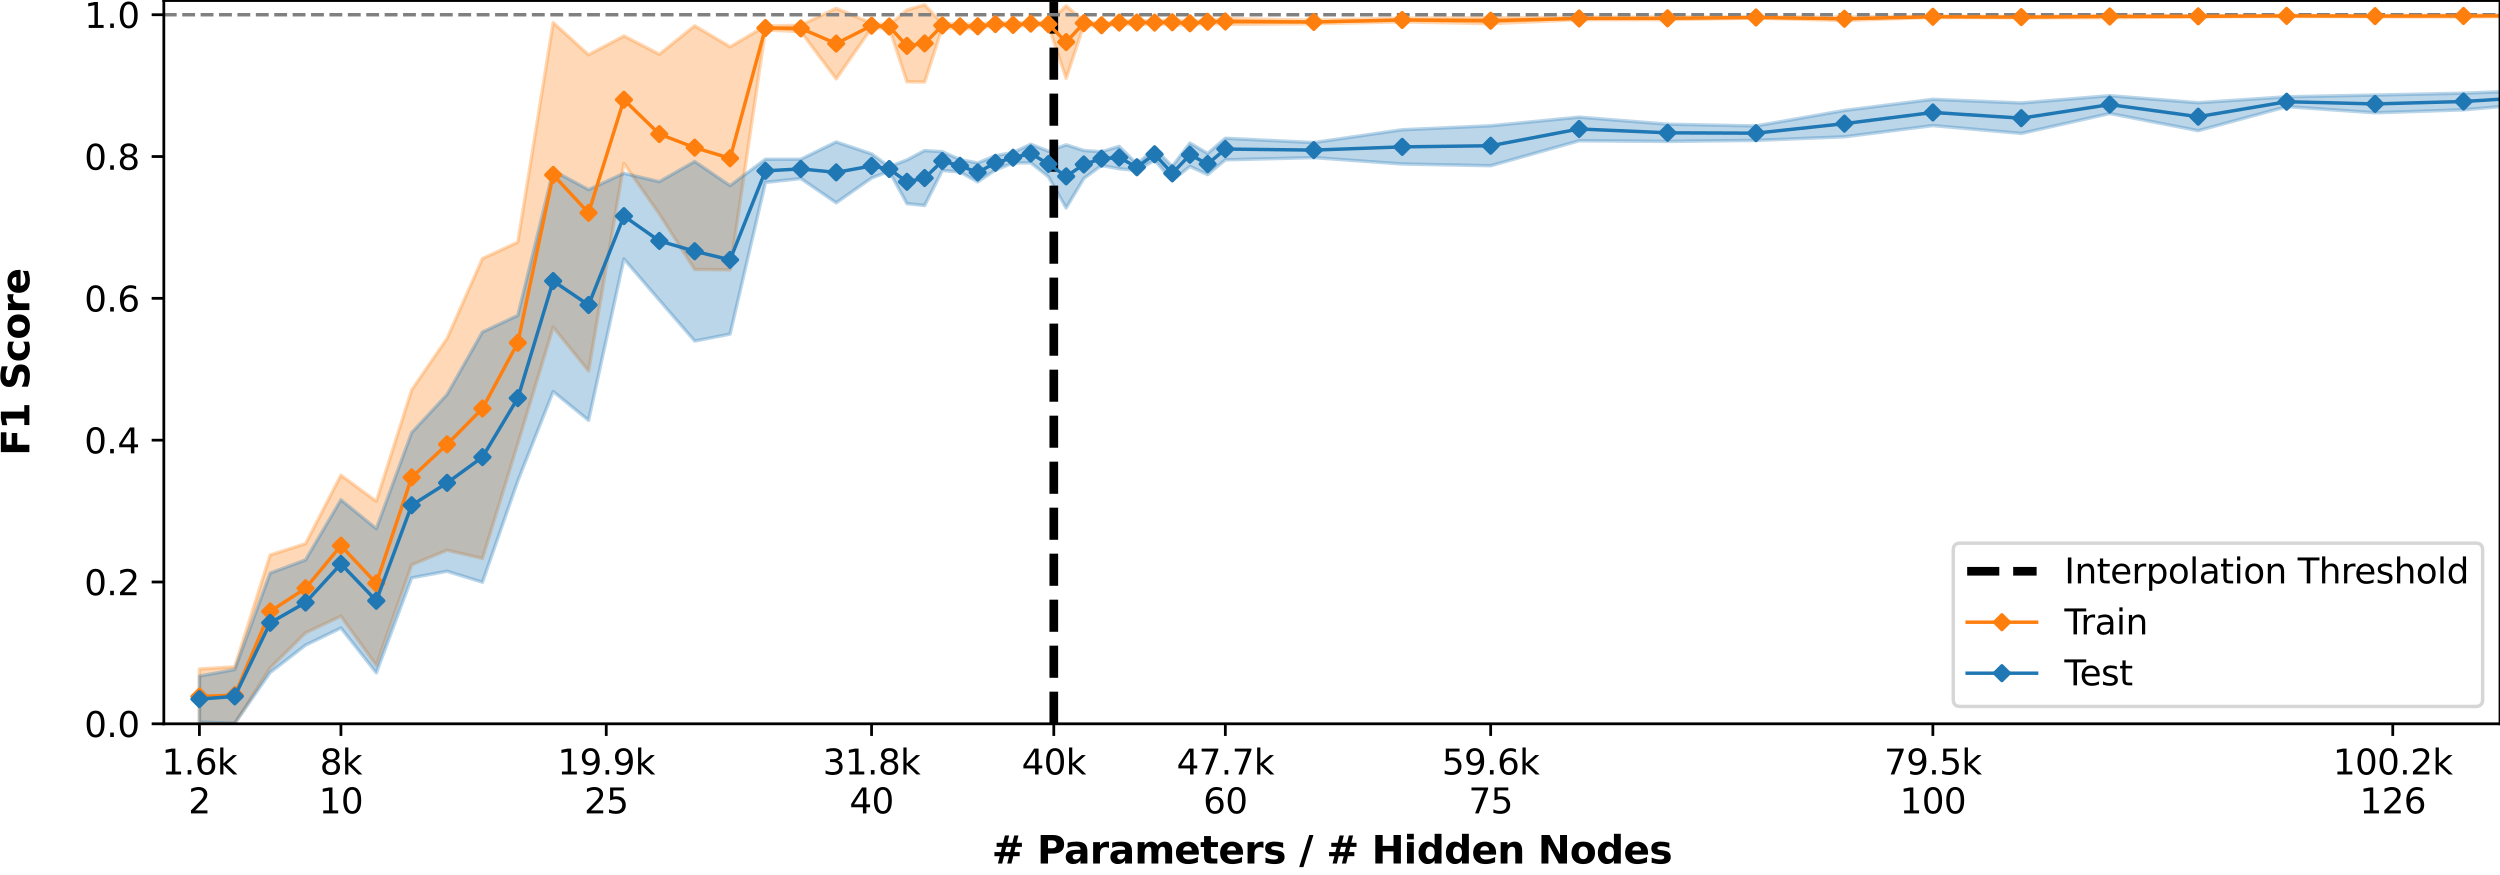 <?xml version="1.0" encoding="utf-8" standalone="no"?>
<!DOCTYPE svg PUBLIC "-//W3C//DTD SVG 1.1//EN"
  "http://www.w3.org/Graphics/SVG/1.1/DTD/svg11.dtd">
<svg xmlns:xlink="http://www.w3.org/1999/xlink" width="720pt" height="252pt" viewBox="0 0 720 252" xmlns="http://www.w3.org/2000/svg" version="1.1">
 <defs>
  <style type="text/css">*{stroke-linejoin: round; stroke-linecap: butt}</style>
 </defs>
 <g id="figure_1">
  <g id="patch_1">
   <path d="M 0 252 
L 720 252 
L 720 0 
L 0 0 
z
" style="fill: #ffffff"/>
  </g>
  <g id="axes_1">
   <g id="patch_2">
    <path d="M 47.18 208.456 
L 720 208.456 
L 720 0.155 
L 47.18 0.155 
z
" style="fill: #ffffff"/>
   </g>
   <g id="PolyCollection_1">
    <path d="M 57.432 192.66 
L 57.432 208.509 
L 67.621 208.351 
L 77.809 192.339 
L 87.998 182.251 
L 98.186 177.457 
L 108.375 191.614 
L 118.563 162.671 
L 128.751 158.457 
L 138.94 160.832 
L 149.128 127.72 
L 159.317 94.213 
L 169.505 106.827 
L 179.694 47.084 
L 189.882 61.63 
L 200.07 77.607 
L 210.259 77.701 
L 220.447 8.617 
L 230.636 9.103 
L 240.824 22.716 
L 251.012 8.084 
L 256.107 8.068 
L 261.201 23.556 
L 266.295 23.626 
L 271.389 7.865 
L 276.483 8.298 
L 281.578 8.226 
L 286.672 7.436 
L 291.766 7.684 
L 296.86 7.271 
L 301.955 7.377 
L 307.049 22.569 
L 312.143 7.238 
L 317.237 7.687 
L 322.331 7.08 
L 327.426 7.05 
L 332.52 6.907 
L 337.614 7.128 
L 342.708 7.326 
L 347.802 6.591 
L 352.897 7.029 
L 378.368 6.844 
L 403.839 6.285 
L 429.31 6.82 
L 454.781 5.66 
L 480.252 5.668 
L 505.723 5.22 
L 531.194 5.902 
L 556.665 5.026 
L 582.136 5.122 
L 607.607 5.108 
L 633.078 4.846 
L 658.549 4.733 
L 684.02 4.819 
L 709.491 4.897 
L 734.962 4.609 
L 760.433 4.477 
L 785.904 4.473 
L 811.375 4.584 
L 811.375 4.401 
L 811.375 4.401 
L 785.904 4.275 
L 760.433 4.265 
L 734.962 4.388 
L 709.491 4.307 
L 684.02 4.459 
L 658.549 4.414 
L 633.078 4.566 
L 607.607 4.387 
L 582.136 4.749 
L 556.665 4.634 
L 531.194 4.91 
L 505.723 4.855 
L 480.252 4.892 
L 454.781 4.962 
L 429.31 5.113 
L 403.839 5.227 
L 378.368 5.811 
L 352.897 5.346 
L 347.802 5.945 
L 342.708 6.079 
L 337.614 5.7 
L 332.52 6.101 
L 327.426 5.91 
L 322.331 5.923 
L 317.237 6.861 
L 312.143 6.087 
L 307.049 1.664 
L 301.955 6.563 
L 296.86 6.321 
L 291.766 6.673 
L 286.672 6.439 
L 281.578 6.942 
L 276.483 6.901 
L 271.389 6.797 
L 266.295 1.375 
L 261.201 2.874 
L 256.107 7.218 
L 251.012 6.695 
L 240.824 2.387 
L 230.636 7.261 
L 220.447 7.504 
L 210.259 13.482 
L 200.07 7.429 
L 189.882 15.612 
L 179.694 10.36 
L 169.505 15.77 
L 159.317 6.522 
L 149.128 69.736 
L 138.94 74.471 
L 128.751 97.485 
L 118.563 112.308 
L 108.375 144.365 
L 98.186 136.868 
L 87.998 156.581 
L 77.809 159.83 
L 67.621 192.039 
L 57.432 192.66 
z
" clip-path="url(#p56cd833902)" style="fill: #ff7f0e; fill-opacity: 0.3; stroke: #ff7f0e; stroke-opacity: 0.3"/>
   </g>
   <g id="PolyCollection_2">
    <path d="M 57.432 194.711 
L 57.432 207.97 
L 67.621 208.292 
L 77.809 193.685 
L 87.998 185.8 
L 98.186 180.863 
L 108.375 193.763 
L 118.563 166.419 
L 128.751 164.525 
L 138.94 167.672 
L 149.128 138.501 
L 159.317 112.768 
L 169.505 121.051 
L 179.694 74.568 
L 189.882 86.438 
L 200.07 98.214 
L 210.259 96.209 
L 220.447 52.537 
L 230.636 51.421 
L 240.824 58.406 
L 251.012 51.266 
L 256.107 49.339 
L 261.201 58.658 
L 266.295 59.175 
L 271.389 49.09 
L 276.483 49.543 
L 281.578 52.376 
L 286.672 48.963 
L 291.766 46.947 
L 296.86 46.884 
L 301.955 50.913 
L 307.049 59.89 
L 312.143 51.391 
L 317.237 47.655 
L 322.331 48.601 
L 327.426 49.1 
L 332.52 46.149 
L 337.614 51.941 
L 342.708 47.926 
L 347.802 50.275 
L 352.897 46.028 
L 378.368 45.395 
L 403.839 47.23 
L 429.31 47.73 
L 454.781 40.544 
L 480.252 40.728 
L 505.723 40.436 
L 531.194 39.397 
L 556.665 36.172 
L 582.136 38.423 
L 607.607 32.687 
L 633.078 37.632 
L 658.549 30.716 
L 684.02 32.488 
L 709.491 31.634 
L 734.962 29.402 
L 760.433 28.73 
L 785.904 29.283 
L 811.375 30.531 
L 811.375 25.793 
L 811.375 25.793 
L 785.904 25.199 
L 760.433 25.065 
L 734.962 25.855 
L 709.491 26.838 
L 684.02 27.373 
L 658.549 27.877 
L 633.078 29.582 
L 607.607 27.555 
L 582.136 29.653 
L 556.665 28.607 
L 531.194 31.812 
L 505.723 36.271 
L 480.252 35.77 
L 454.781 33.737 
L 429.31 36.221 
L 403.839 37.369 
L 378.368 41.059 
L 352.897 39.825 
L 347.802 44.193 
L 342.708 41.201 
L 337.614 47.925 
L 332.52 42.71 
L 327.426 47.241 
L 322.331 42.152 
L 317.237 43.712 
L 312.143 43.336 
L 307.049 41.705 
L 301.955 43.558 
L 296.86 41.536 
L 291.766 43.916 
L 286.672 44.844 
L 281.578 46.93 
L 276.483 45.971 
L 271.389 43.68 
L 266.295 43.368 
L 261.201 46.066 
L 256.107 47.999 
L 251.012 44.328 
L 240.824 40.881 
L 230.636 45.87 
L 220.447 45.87 
L 210.259 53.462 
L 200.07 46.51 
L 189.882 52.321 
L 179.694 49.914 
L 169.505 54.619 
L 159.317 49.105 
L 149.128 90.834 
L 138.94 95.621 
L 128.751 113.615 
L 118.563 124.595 
L 108.375 152.271 
L 98.186 143.943 
L 87.998 161.259 
L 77.809 165.048 
L 67.621 192.816 
L 57.432 194.711 
z
" clip-path="url(#p56cd833902)" style="fill: #1f77b4; fill-opacity: 0.3; stroke: #1f77b4; stroke-opacity: 0.3"/>
   </g>
   <g id="matplotlib.axis_1">
    <g id="xtick_1">
     <g id="line2d_1">
      <defs>
       <path id="m475db991e1" d="M 0 0 
L 0 3.5 
" style="stroke: #000000; stroke-width: 0.8"/>
      </defs>
      <g>
       <use xlink:href="#m475db991e1" x="57.432" y="208.456" style="stroke: #000000; stroke-width: 0.8"/>
      </g>
     </g>
     <g id="text_1">
      <!-- 1.6k -->
      <g transform="translate(46.586 223.054)scale(0.1 -0.1)">
       <defs>
        <path id="DejaVuSans-31" d="M 794 531 
L 1825 531 
L 1825 4091 
L 703 3866 
L 703 4441 
L 1819 4666 
L 2450 4666 
L 2450 531 
L 3481 531 
L 3481 0 
L 794 0 
L 794 531 
z
" transform="scale(0.016)"/>
        <path id="DejaVuSans-2e" d="M 684 794 
L 1344 794 
L 1344 0 
L 684 0 
L 684 794 
z
" transform="scale(0.016)"/>
        <path id="DejaVuSans-36" d="M 2113 2584 
Q 1688 2584 1439 2293 
Q 1191 2003 1191 1497 
Q 1191 994 1439 701 
Q 1688 409 2113 409 
Q 2538 409 2786 701 
Q 3034 994 3034 1497 
Q 3034 2003 2786 2293 
Q 2538 2584 2113 2584 
z
M 3366 4563 
L 3366 3988 
Q 3128 4100 2886 4159 
Q 2644 4219 2406 4219 
Q 1781 4219 1451 3797 
Q 1122 3375 1075 2522 
Q 1259 2794 1537 2939 
Q 1816 3084 2150 3084 
Q 2853 3084 3261 2657 
Q 3669 2231 3669 1497 
Q 3669 778 3244 343 
Q 2819 -91 2113 -91 
Q 1303 -91 875 529 
Q 447 1150 447 2328 
Q 447 3434 972 4092 
Q 1497 4750 2381 4750 
Q 2619 4750 2861 4703 
Q 3103 4656 3366 4563 
z
" transform="scale(0.016)"/>
        <path id="DejaVuSans-6b" d="M 581 4863 
L 1159 4863 
L 1159 1991 
L 2875 3500 
L 3609 3500 
L 1753 1863 
L 3688 0 
L 2938 0 
L 1159 1709 
L 1159 0 
L 581 0 
L 581 4863 
z
" transform="scale(0.016)"/>
       </defs>
       <use xlink:href="#DejaVuSans-31"/>
       <use xlink:href="#DejaVuSans-2e" x="63.623"/>
       <use xlink:href="#DejaVuSans-36" x="95.41"/>
       <use xlink:href="#DejaVuSans-6b" x="159.033"/>
      </g>
      <!-- 2 -->
      <g transform="translate(54.251 234.252)scale(0.1 -0.1)">
       <defs>
        <path id="DejaVuSans-32" d="M 1228 531 
L 3431 531 
L 3431 0 
L 469 0 
L 469 531 
Q 828 903 1448 1529 
Q 2069 2156 2228 2338 
Q 2531 2678 2651 2914 
Q 2772 3150 2772 3378 
Q 2772 3750 2511 3984 
Q 2250 4219 1831 4219 
Q 1534 4219 1204 4116 
Q 875 4013 500 3803 
L 500 4441 
Q 881 4594 1212 4672 
Q 1544 4750 1819 4750 
Q 2544 4750 2975 4387 
Q 3406 4025 3406 3419 
Q 3406 3131 3298 2873 
Q 3191 2616 2906 2266 
Q 2828 2175 2409 1742 
Q 1991 1309 1228 531 
z
" transform="scale(0.016)"/>
       </defs>
       <use xlink:href="#DejaVuSans-32"/>
      </g>
     </g>
    </g>
    <g id="xtick_2">
     <g id="line2d_2">
      <g>
       <use xlink:href="#m475db991e1" x="98.186" y="208.456" style="stroke: #000000; stroke-width: 0.8"/>
      </g>
     </g>
     <g id="text_2">
      <!-- 8k -->
      <g transform="translate(92.11 223.054)scale(0.1 -0.1)">
       <defs>
        <path id="DejaVuSans-38" d="M 2034 2216 
Q 1584 2216 1326 1975 
Q 1069 1734 1069 1313 
Q 1069 891 1326 650 
Q 1584 409 2034 409 
Q 2484 409 2743 651 
Q 3003 894 3003 1313 
Q 3003 1734 2745 1975 
Q 2488 2216 2034 2216 
z
M 1403 2484 
Q 997 2584 770 2862 
Q 544 3141 544 3541 
Q 544 4100 942 4425 
Q 1341 4750 2034 4750 
Q 2731 4750 3128 4425 
Q 3525 4100 3525 3541 
Q 3525 3141 3298 2862 
Q 3072 2584 2669 2484 
Q 3125 2378 3379 2068 
Q 3634 1759 3634 1313 
Q 3634 634 3220 271 
Q 2806 -91 2034 -91 
Q 1263 -91 848 271 
Q 434 634 434 1313 
Q 434 1759 690 2068 
Q 947 2378 1403 2484 
z
M 1172 3481 
Q 1172 3119 1398 2916 
Q 1625 2713 2034 2713 
Q 2441 2713 2670 2916 
Q 2900 3119 2900 3481 
Q 2900 3844 2670 4047 
Q 2441 4250 2034 4250 
Q 1625 4250 1398 4047 
Q 1172 3844 1172 3481 
z
" transform="scale(0.016)"/>
       </defs>
       <use xlink:href="#DejaVuSans-38"/>
       <use xlink:href="#DejaVuSans-6b" x="63.623"/>
      </g>
      <!-- 10 -->
      <g transform="translate(91.824 234.252)scale(0.1 -0.1)">
       <defs>
        <path id="DejaVuSans-30" d="M 2034 4250 
Q 1547 4250 1301 3770 
Q 1056 3291 1056 2328 
Q 1056 1369 1301 889 
Q 1547 409 2034 409 
Q 2525 409 2770 889 
Q 3016 1369 3016 2328 
Q 3016 3291 2770 3770 
Q 2525 4250 2034 4250 
z
M 2034 4750 
Q 2819 4750 3233 4129 
Q 3647 3509 3647 2328 
Q 3647 1150 3233 529 
Q 2819 -91 2034 -91 
Q 1250 -91 836 529 
Q 422 1150 422 2328 
Q 422 3509 836 4129 
Q 1250 4750 2034 4750 
z
" transform="scale(0.016)"/>
       </defs>
       <use xlink:href="#DejaVuSans-31"/>
       <use xlink:href="#DejaVuSans-30" x="63.623"/>
      </g>
     </g>
    </g>
    <g id="xtick_3">
     <g id="line2d_3">
      <g>
       <use xlink:href="#m475db991e1" x="174.599" y="208.456" style="stroke: #000000; stroke-width: 0.8"/>
      </g>
     </g>
     <g id="text_3">
      <!-- 19.9k -->
      <g transform="translate(160.571 223.054)scale(0.1 -0.1)">
       <defs>
        <path id="DejaVuSans-39" d="M 703 97 
L 703 672 
Q 941 559 1184 500 
Q 1428 441 1663 441 
Q 2288 441 2617 861 
Q 2947 1281 2994 2138 
Q 2813 1869 2534 1725 
Q 2256 1581 1919 1581 
Q 1219 1581 811 2004 
Q 403 2428 403 3163 
Q 403 3881 828 4315 
Q 1253 4750 1959 4750 
Q 2769 4750 3195 4129 
Q 3622 3509 3622 2328 
Q 3622 1225 3098 567 
Q 2575 -91 1691 -91 
Q 1453 -91 1209 -44 
Q 966 3 703 97 
z
M 1959 2075 
Q 2384 2075 2632 2365 
Q 2881 2656 2881 3163 
Q 2881 3666 2632 3958 
Q 2384 4250 1959 4250 
Q 1534 4250 1286 3958 
Q 1038 3666 1038 3163 
Q 1038 2656 1286 2365 
Q 1534 2075 1959 2075 
z
" transform="scale(0.016)"/>
       </defs>
       <use xlink:href="#DejaVuSans-31"/>
       <use xlink:href="#DejaVuSans-39" x="63.623"/>
       <use xlink:href="#DejaVuSans-2e" x="127.246"/>
       <use xlink:href="#DejaVuSans-39" x="159.033"/>
       <use xlink:href="#DejaVuSans-6b" x="222.656"/>
      </g>
      <!-- 25 -->
      <g transform="translate(168.237 234.252)scale(0.1 -0.1)">
       <defs>
        <path id="DejaVuSans-35" d="M 691 4666 
L 3169 4666 
L 3169 4134 
L 1269 4134 
L 1269 2991 
Q 1406 3038 1543 3061 
Q 1681 3084 1819 3084 
Q 2600 3084 3056 2656 
Q 3513 2228 3513 1497 
Q 3513 744 3044 326 
Q 2575 -91 1722 -91 
Q 1428 -91 1123 -41 
Q 819 9 494 109 
L 494 744 
Q 775 591 1075 516 
Q 1375 441 1709 441 
Q 2250 441 2565 725 
Q 2881 1009 2881 1497 
Q 2881 1984 2565 2268 
Q 2250 2553 1709 2553 
Q 1456 2553 1204 2497 
Q 953 2441 691 2322 
L 691 4666 
z
" transform="scale(0.016)"/>
       </defs>
       <use xlink:href="#DejaVuSans-32"/>
       <use xlink:href="#DejaVuSans-35" x="63.623"/>
      </g>
     </g>
    </g>
    <g id="xtick_4">
     <g id="line2d_4">
      <g>
       <use xlink:href="#m475db991e1" x="251.012" y="208.456" style="stroke: #000000; stroke-width: 0.8"/>
      </g>
     </g>
     <g id="text_4">
      <!-- 31.8k -->
      <g transform="translate(236.984 223.054)scale(0.1 -0.1)">
       <defs>
        <path id="DejaVuSans-33" d="M 2597 2516 
Q 3050 2419 3304 2112 
Q 3559 1806 3559 1356 
Q 3559 666 3084 287 
Q 2609 -91 1734 -91 
Q 1441 -91 1130 -33 
Q 819 25 488 141 
L 488 750 
Q 750 597 1062 519 
Q 1375 441 1716 441 
Q 2309 441 2620 675 
Q 2931 909 2931 1356 
Q 2931 1769 2642 2001 
Q 2353 2234 1838 2234 
L 1294 2234 
L 1294 2753 
L 1863 2753 
Q 2328 2753 2575 2939 
Q 2822 3125 2822 3475 
Q 2822 3834 2567 4026 
Q 2313 4219 1838 4219 
Q 1578 4219 1281 4162 
Q 984 4106 628 3988 
L 628 4550 
Q 988 4650 1302 4700 
Q 1616 4750 1894 4750 
Q 2613 4750 3031 4423 
Q 3450 4097 3450 3541 
Q 3450 3153 3228 2886 
Q 3006 2619 2597 2516 
z
" transform="scale(0.016)"/>
       </defs>
       <use xlink:href="#DejaVuSans-33"/>
       <use xlink:href="#DejaVuSans-31" x="63.623"/>
       <use xlink:href="#DejaVuSans-2e" x="127.246"/>
       <use xlink:href="#DejaVuSans-38" x="159.033"/>
       <use xlink:href="#DejaVuSans-6b" x="222.656"/>
      </g>
      <!-- 40 -->
      <g transform="translate(244.65 234.252)scale(0.1 -0.1)">
       <defs>
        <path id="DejaVuSans-34" d="M 2419 4116 
L 825 1625 
L 2419 1625 
L 2419 4116 
z
M 2253 4666 
L 3047 4666 
L 3047 1625 
L 3713 1625 
L 3713 1100 
L 3047 1100 
L 3047 0 
L 2419 0 
L 2419 1100 
L 313 1100 
L 313 1709 
L 2253 4666 
z
" transform="scale(0.016)"/>
       </defs>
       <use xlink:href="#DejaVuSans-34"/>
       <use xlink:href="#DejaVuSans-30" x="63.623"/>
      </g>
     </g>
    </g>
    <g id="xtick_5">
     <g id="line2d_5">
      <g>
       <use xlink:href="#m475db991e1" x="352.897" y="208.456" style="stroke: #000000; stroke-width: 0.8"/>
      </g>
     </g>
     <g id="text_5">
      <!-- 47.7k -->
      <g transform="translate(338.868 223.054)scale(0.1 -0.1)">
       <defs>
        <path id="DejaVuSans-37" d="M 525 4666 
L 3525 4666 
L 3525 4397 
L 1831 0 
L 1172 0 
L 2766 4134 
L 525 4134 
L 525 4666 
z
" transform="scale(0.016)"/>
       </defs>
       <use xlink:href="#DejaVuSans-34"/>
       <use xlink:href="#DejaVuSans-37" x="63.623"/>
       <use xlink:href="#DejaVuSans-2e" x="127.246"/>
       <use xlink:href="#DejaVuSans-37" x="159.033"/>
       <use xlink:href="#DejaVuSans-6b" x="222.656"/>
      </g>
      <!-- 60 -->
      <g transform="translate(346.534 234.252)scale(0.1 -0.1)">
       <use xlink:href="#DejaVuSans-36"/>
       <use xlink:href="#DejaVuSans-30" x="63.623"/>
      </g>
     </g>
    </g>
    <g id="xtick_6">
     <g id="line2d_6">
      <g>
       <use xlink:href="#m475db991e1" x="429.31" y="208.456" style="stroke: #000000; stroke-width: 0.8"/>
      </g>
     </g>
     <g id="text_6">
      <!-- 59.6k -->
      <g transform="translate(415.282 223.054)scale(0.1 -0.1)">
       <use xlink:href="#DejaVuSans-35"/>
       <use xlink:href="#DejaVuSans-39" x="63.623"/>
       <use xlink:href="#DejaVuSans-2e" x="127.246"/>
       <use xlink:href="#DejaVuSans-36" x="159.033"/>
       <use xlink:href="#DejaVuSans-6b" x="222.656"/>
      </g>
      <!-- 75 -->
      <g transform="translate(422.947 234.252)scale(0.1 -0.1)">
       <use xlink:href="#DejaVuSans-37"/>
       <use xlink:href="#DejaVuSans-35" x="63.623"/>
      </g>
     </g>
    </g>
    <g id="xtick_7">
     <g id="line2d_7">
      <g>
       <use xlink:href="#m475db991e1" x="556.665" y="208.456" style="stroke: #000000; stroke-width: 0.8"/>
      </g>
     </g>
     <g id="text_7">
      <!-- 79.5k -->
      <g transform="translate(542.637 223.054)scale(0.1 -0.1)">
       <use xlink:href="#DejaVuSans-37"/>
       <use xlink:href="#DejaVuSans-39" x="63.623"/>
       <use xlink:href="#DejaVuSans-2e" x="127.246"/>
       <use xlink:href="#DejaVuSans-35" x="159.033"/>
       <use xlink:href="#DejaVuSans-6b" x="222.656"/>
      </g>
      <!-- 100 -->
      <g transform="translate(547.121 234.252)scale(0.1 -0.1)">
       <use xlink:href="#DejaVuSans-31"/>
       <use xlink:href="#DejaVuSans-30" x="63.623"/>
       <use xlink:href="#DejaVuSans-30" x="127.246"/>
      </g>
     </g>
    </g>
    <g id="xtick_8">
     <g id="line2d_8">
      <g>
       <use xlink:href="#m475db991e1" x="689.114" y="208.456" style="stroke: #000000; stroke-width: 0.8"/>
      </g>
     </g>
     <g id="text_8">
      <!-- 100.2k -->
      <g transform="translate(671.905 223.054)scale(0.1 -0.1)">
       <use xlink:href="#DejaVuSans-31"/>
       <use xlink:href="#DejaVuSans-30" x="63.623"/>
       <use xlink:href="#DejaVuSans-30" x="127.246"/>
       <use xlink:href="#DejaVuSans-2e" x="190.869"/>
       <use xlink:href="#DejaVuSans-32" x="222.656"/>
       <use xlink:href="#DejaVuSans-6b" x="286.279"/>
      </g>
      <!-- 126 -->
      <g transform="translate(679.571 234.252)scale(0.1 -0.1)">
       <use xlink:href="#DejaVuSans-31"/>
       <use xlink:href="#DejaVuSans-32" x="63.623"/>
       <use xlink:href="#DejaVuSans-36" x="127.246"/>
      </g>
     </g>
    </g>
    <g id="xtick_9">
     <g id="line2d_9">
      <g>
       <use xlink:href="#m475db991e1" x="303.492" y="208.456" style="stroke: #000000; stroke-width: 0.8"/>
      </g>
     </g>
     <g id="text_9">
      <!-- 40k -->
      <g transform="translate(294.235 223.054)scale(0.1 -0.1)">
       <use xlink:href="#DejaVuSans-34"/>
       <use xlink:href="#DejaVuSans-30" x="63.623"/>
       <use xlink:href="#DejaVuSans-6b" x="127.246"/>
      </g>
     </g>
    </g>
    <g id="text_10">
     <!-- # Parameters / # Hidden Nodes -->
     <g transform="translate(285.631 248.69)scale(0.11 -0.11)">
      <defs>
       <path id="DejaVuSans-Bold-23" d="M 2847 4594 
L 2547 3391 
L 3372 3391 
L 3675 4594 
L 4366 4594 
L 4063 3391 
L 4928 3391 
L 4928 2725 
L 3897 2725 
L 3681 1869 
L 4569 1869 
L 4569 1197 
L 3519 1197 
L 3219 0 
L 2528 0 
L 2828 1197 
L 2003 1197 
L 1703 0 
L 1006 0 
L 1306 1197 
L 434 1197 
L 434 1869 
L 1459 1869 
L 1678 2725 
L 794 2725 
L 794 3391 
L 1850 3391 
L 2150 4594 
L 2847 4594 
z
M 3200 2725 
L 2375 2725 
L 2156 1869 
L 2981 1869 
L 3200 2725 
z
" transform="scale(0.016)"/>
       <path id="DejaVuSans-Bold-20" transform="scale(0.016)"/>
       <path id="DejaVuSans-Bold-50" d="M 588 4666 
L 2584 4666 
Q 3475 4666 3951 4270 
Q 4428 3875 4428 3144 
Q 4428 2409 3951 2014 
Q 3475 1619 2584 1619 
L 1791 1619 
L 1791 0 
L 588 0 
L 588 4666 
z
M 1791 3794 
L 1791 2491 
L 2456 2491 
Q 2806 2491 2997 2661 
Q 3188 2831 3188 3144 
Q 3188 3456 2997 3625 
Q 2806 3794 2456 3794 
L 1791 3794 
z
" transform="scale(0.016)"/>
       <path id="DejaVuSans-Bold-61" d="M 2106 1575 
Q 1756 1575 1579 1456 
Q 1403 1338 1403 1106 
Q 1403 894 1545 773 
Q 1688 653 1941 653 
Q 2256 653 2472 879 
Q 2688 1106 2688 1447 
L 2688 1575 
L 2106 1575 
z
M 3816 1997 
L 3816 0 
L 2688 0 
L 2688 519 
Q 2463 200 2181 54 
Q 1900 -91 1497 -91 
Q 953 -91 614 226 
Q 275 544 275 1050 
Q 275 1666 698 1953 
Q 1122 2241 2028 2241 
L 2688 2241 
L 2688 2328 
Q 2688 2594 2478 2717 
Q 2269 2841 1825 2841 
Q 1466 2841 1156 2769 
Q 847 2697 581 2553 
L 581 3406 
Q 941 3494 1303 3539 
Q 1666 3584 2028 3584 
Q 2975 3584 3395 3211 
Q 3816 2838 3816 1997 
z
" transform="scale(0.016)"/>
       <path id="DejaVuSans-Bold-72" d="M 3138 2547 
Q 2991 2616 2845 2648 
Q 2700 2681 2553 2681 
Q 2122 2681 1889 2404 
Q 1656 2128 1656 1613 
L 1656 0 
L 538 0 
L 538 3500 
L 1656 3500 
L 1656 2925 
Q 1872 3269 2151 3426 
Q 2431 3584 2822 3584 
Q 2878 3584 2943 3579 
Q 3009 3575 3134 3559 
L 3138 2547 
z
" transform="scale(0.016)"/>
       <path id="DejaVuSans-Bold-6d" d="M 3781 2919 
Q 3994 3244 4286 3414 
Q 4578 3584 4928 3584 
Q 5531 3584 5847 3212 
Q 6163 2841 6163 2131 
L 6163 0 
L 5038 0 
L 5038 1825 
Q 5041 1866 5042 1909 
Q 5044 1953 5044 2034 
Q 5044 2406 4934 2573 
Q 4825 2741 4581 2741 
Q 4263 2741 4089 2478 
Q 3916 2216 3909 1719 
L 3909 0 
L 2784 0 
L 2784 1825 
Q 2784 2406 2684 2573 
Q 2584 2741 2328 2741 
Q 2006 2741 1831 2477 
Q 1656 2213 1656 1722 
L 1656 0 
L 531 0 
L 531 3500 
L 1656 3500 
L 1656 2988 
Q 1863 3284 2130 3434 
Q 2397 3584 2719 3584 
Q 3081 3584 3359 3409 
Q 3638 3234 3781 2919 
z
" transform="scale(0.016)"/>
       <path id="DejaVuSans-Bold-65" d="M 4031 1759 
L 4031 1441 
L 1416 1441 
Q 1456 1047 1700 850 
Q 1944 653 2381 653 
Q 2734 653 3104 758 
Q 3475 863 3866 1075 
L 3866 213 
Q 3469 63 3072 -14 
Q 2675 -91 2278 -91 
Q 1328 -91 801 392 
Q 275 875 275 1747 
Q 275 2603 792 3093 
Q 1309 3584 2216 3584 
Q 3041 3584 3536 3087 
Q 4031 2591 4031 1759 
z
M 2881 2131 
Q 2881 2450 2695 2645 
Q 2509 2841 2209 2841 
Q 1884 2841 1681 2658 
Q 1478 2475 1428 2131 
L 2881 2131 
z
" transform="scale(0.016)"/>
       <path id="DejaVuSans-Bold-74" d="M 1759 4494 
L 1759 3500 
L 2913 3500 
L 2913 2700 
L 1759 2700 
L 1759 1216 
Q 1759 972 1856 886 
Q 1953 800 2241 800 
L 2816 800 
L 2816 0 
L 1856 0 
Q 1194 0 917 276 
Q 641 553 641 1216 
L 641 2700 
L 84 2700 
L 84 3500 
L 641 3500 
L 641 4494 
L 1759 4494 
z
" transform="scale(0.016)"/>
       <path id="DejaVuSans-Bold-73" d="M 3272 3391 
L 3272 2541 
Q 2913 2691 2578 2766 
Q 2244 2841 1947 2841 
Q 1628 2841 1473 2761 
Q 1319 2681 1319 2516 
Q 1319 2381 1436 2309 
Q 1553 2238 1856 2203 
L 2053 2175 
Q 2913 2066 3209 1816 
Q 3506 1566 3506 1031 
Q 3506 472 3093 190 
Q 2681 -91 1863 -91 
Q 1516 -91 1145 -36 
Q 775 19 384 128 
L 384 978 
Q 719 816 1070 734 
Q 1422 653 1784 653 
Q 2113 653 2278 743 
Q 2444 834 2444 1013 
Q 2444 1163 2330 1236 
Q 2216 1309 1875 1350 
L 1678 1375 
Q 931 1469 631 1722 
Q 331 1975 331 2491 
Q 331 3047 712 3315 
Q 1094 3584 1881 3584 
Q 2191 3584 2531 3537 
Q 2872 3491 3272 3391 
z
" transform="scale(0.016)"/>
       <path id="DejaVuSans-Bold-2f" d="M 1644 4666 
L 2338 4666 
L 691 -594 
L 0 -594 
L 1644 4666 
z
" transform="scale(0.016)"/>
       <path id="DejaVuSans-Bold-48" d="M 588 4666 
L 1791 4666 
L 1791 2888 
L 3566 2888 
L 3566 4666 
L 4769 4666 
L 4769 0 
L 3566 0 
L 3566 1978 
L 1791 1978 
L 1791 0 
L 588 0 
L 588 4666 
z
" transform="scale(0.016)"/>
       <path id="DejaVuSans-Bold-69" d="M 538 3500 
L 1656 3500 
L 1656 0 
L 538 0 
L 538 3500 
z
M 538 4863 
L 1656 4863 
L 1656 3950 
L 538 3950 
L 538 4863 
z
" transform="scale(0.016)"/>
       <path id="DejaVuSans-Bold-64" d="M 2919 2988 
L 2919 4863 
L 4044 4863 
L 4044 0 
L 2919 0 
L 2919 506 
Q 2688 197 2409 53 
Q 2131 -91 1766 -91 
Q 1119 -91 703 423 
Q 288 938 288 1747 
Q 288 2556 703 3070 
Q 1119 3584 1766 3584 
Q 2128 3584 2408 3439 
Q 2688 3294 2919 2988 
z
M 2181 722 
Q 2541 722 2730 984 
Q 2919 1247 2919 1747 
Q 2919 2247 2730 2509 
Q 2541 2772 2181 2772 
Q 1825 2772 1636 2509 
Q 1447 2247 1447 1747 
Q 1447 1247 1636 984 
Q 1825 722 2181 722 
z
" transform="scale(0.016)"/>
       <path id="DejaVuSans-Bold-6e" d="M 4056 2131 
L 4056 0 
L 2931 0 
L 2931 347 
L 2931 1631 
Q 2931 2084 2911 2256 
Q 2891 2428 2841 2509 
Q 2775 2619 2662 2680 
Q 2550 2741 2406 2741 
Q 2056 2741 1856 2470 
Q 1656 2200 1656 1722 
L 1656 0 
L 538 0 
L 538 3500 
L 1656 3500 
L 1656 2988 
Q 1909 3294 2193 3439 
Q 2478 3584 2822 3584 
Q 3428 3584 3742 3212 
Q 4056 2841 4056 2131 
z
" transform="scale(0.016)"/>
       <path id="DejaVuSans-Bold-4e" d="M 588 4666 
L 1931 4666 
L 3628 1466 
L 3628 4666 
L 4769 4666 
L 4769 0 
L 3425 0 
L 1728 3200 
L 1728 0 
L 588 0 
L 588 4666 
z
" transform="scale(0.016)"/>
       <path id="DejaVuSans-Bold-6f" d="M 2203 2784 
Q 1831 2784 1636 2517 
Q 1441 2250 1441 1747 
Q 1441 1244 1636 976 
Q 1831 709 2203 709 
Q 2569 709 2762 976 
Q 2956 1244 2956 1747 
Q 2956 2250 2762 2517 
Q 2569 2784 2203 2784 
z
M 2203 3584 
Q 3106 3584 3614 3096 
Q 4122 2609 4122 1747 
Q 4122 884 3614 396 
Q 3106 -91 2203 -91 
Q 1297 -91 786 396 
Q 275 884 275 1747 
Q 275 2609 786 3096 
Q 1297 3584 2203 3584 
z
" transform="scale(0.016)"/>
      </defs>
      <use xlink:href="#DejaVuSans-Bold-23"/>
      <use xlink:href="#DejaVuSans-Bold-20" x="83.789"/>
      <use xlink:href="#DejaVuSans-Bold-50" x="118.604"/>
      <use xlink:href="#DejaVuSans-Bold-61" x="189.27"/>
      <use xlink:href="#DejaVuSans-Bold-72" x="256.75"/>
      <use xlink:href="#DejaVuSans-Bold-61" x="306.066"/>
      <use xlink:href="#DejaVuSans-Bold-6d" x="373.547"/>
      <use xlink:href="#DejaVuSans-Bold-65" x="477.746"/>
      <use xlink:href="#DejaVuSans-Bold-74" x="545.568"/>
      <use xlink:href="#DejaVuSans-Bold-65" x="593.371"/>
      <use xlink:href="#DejaVuSans-Bold-72" x="661.193"/>
      <use xlink:href="#DejaVuSans-Bold-73" x="710.51"/>
      <use xlink:href="#DejaVuSans-Bold-20" x="770.031"/>
      <use xlink:href="#DejaVuSans-Bold-2f" x="804.846"/>
      <use xlink:href="#DejaVuSans-Bold-20" x="841.369"/>
      <use xlink:href="#DejaVuSans-Bold-23" x="876.184"/>
      <use xlink:href="#DejaVuSans-Bold-20" x="959.973"/>
      <use xlink:href="#DejaVuSans-Bold-48" x="994.787"/>
      <use xlink:href="#DejaVuSans-Bold-69" x="1078.479"/>
      <use xlink:href="#DejaVuSans-Bold-64" x="1112.756"/>
      <use xlink:href="#DejaVuSans-Bold-64" x="1184.338"/>
      <use xlink:href="#DejaVuSans-Bold-65" x="1255.92"/>
      <use xlink:href="#DejaVuSans-Bold-6e" x="1323.742"/>
      <use xlink:href="#DejaVuSans-Bold-20" x="1394.934"/>
      <use xlink:href="#DejaVuSans-Bold-4e" x="1429.748"/>
      <use xlink:href="#DejaVuSans-Bold-6f" x="1513.439"/>
      <use xlink:href="#DejaVuSans-Bold-64" x="1582.141"/>
      <use xlink:href="#DejaVuSans-Bold-65" x="1653.723"/>
      <use xlink:href="#DejaVuSans-Bold-73" x="1721.545"/>
     </g>
    </g>
   </g>
   <g id="matplotlib.axis_2">
    <g id="ytick_1">
     <g id="line2d_10">
      <defs>
       <path id="m9a5096a3cf" d="M 0 0 
L -3.5 0 
" style="stroke: #000000; stroke-width: 0.8"/>
      </defs>
      <g>
       <use xlink:href="#m9a5096a3cf" x="47.18" y="208.456" style="stroke: #000000; stroke-width: 0.8"/>
      </g>
     </g>
     <g id="text_11">
      <!--    0.0 -->
      <g transform="translate(14.742 212.255)scale(0.1 -0.1)">
       <defs>
        <path id="DejaVuSans-20" transform="scale(0.016)"/>
       </defs>
       <use xlink:href="#DejaVuSans-20"/>
       <use xlink:href="#DejaVuSans-20" x="31.787"/>
       <use xlink:href="#DejaVuSans-20" x="63.574"/>
       <use xlink:href="#DejaVuSans-30" x="95.361"/>
       <use xlink:href="#DejaVuSans-2e" x="158.984"/>
       <use xlink:href="#DejaVuSans-30" x="190.771"/>
      </g>
     </g>
    </g>
    <g id="ytick_2">
     <g id="line2d_11">
      <g>
       <use xlink:href="#m9a5096a3cf" x="47.18" y="167.613" style="stroke: #000000; stroke-width: 0.8"/>
      </g>
     </g>
     <g id="text_12">
      <!--    0.2 -->
      <g transform="translate(14.742 171.412)scale(0.1 -0.1)">
       <use xlink:href="#DejaVuSans-20"/>
       <use xlink:href="#DejaVuSans-20" x="31.787"/>
       <use xlink:href="#DejaVuSans-20" x="63.574"/>
       <use xlink:href="#DejaVuSans-30" x="95.361"/>
       <use xlink:href="#DejaVuSans-2e" x="158.984"/>
       <use xlink:href="#DejaVuSans-32" x="190.771"/>
      </g>
     </g>
    </g>
    <g id="ytick_3">
     <g id="line2d_12">
      <g>
       <use xlink:href="#m9a5096a3cf" x="47.18" y="126.769" style="stroke: #000000; stroke-width: 0.8"/>
      </g>
     </g>
     <g id="text_13">
      <!--    0.4 -->
      <g transform="translate(14.742 130.569)scale(0.1 -0.1)">
       <use xlink:href="#DejaVuSans-20"/>
       <use xlink:href="#DejaVuSans-20" x="31.787"/>
       <use xlink:href="#DejaVuSans-20" x="63.574"/>
       <use xlink:href="#DejaVuSans-30" x="95.361"/>
       <use xlink:href="#DejaVuSans-2e" x="158.984"/>
       <use xlink:href="#DejaVuSans-34" x="190.771"/>
      </g>
     </g>
    </g>
    <g id="ytick_4">
     <g id="line2d_13">
      <g>
       <use xlink:href="#m9a5096a3cf" x="47.18" y="85.926" style="stroke: #000000; stroke-width: 0.8"/>
      </g>
     </g>
     <g id="text_14">
      <!--    0.6 -->
      <g transform="translate(14.742 89.725)scale(0.1 -0.1)">
       <use xlink:href="#DejaVuSans-20"/>
       <use xlink:href="#DejaVuSans-20" x="31.787"/>
       <use xlink:href="#DejaVuSans-20" x="63.574"/>
       <use xlink:href="#DejaVuSans-30" x="95.361"/>
       <use xlink:href="#DejaVuSans-2e" x="158.984"/>
       <use xlink:href="#DejaVuSans-36" x="190.771"/>
      </g>
     </g>
    </g>
    <g id="ytick_5">
     <g id="line2d_14">
      <g>
       <use xlink:href="#m9a5096a3cf" x="47.18" y="45.083" style="stroke: #000000; stroke-width: 0.8"/>
      </g>
     </g>
     <g id="text_15">
      <!--    0.8 -->
      <g transform="translate(14.742 48.882)scale(0.1 -0.1)">
       <use xlink:href="#DejaVuSans-20"/>
       <use xlink:href="#DejaVuSans-20" x="31.787"/>
       <use xlink:href="#DejaVuSans-20" x="63.574"/>
       <use xlink:href="#DejaVuSans-30" x="95.361"/>
       <use xlink:href="#DejaVuSans-2e" x="158.984"/>
       <use xlink:href="#DejaVuSans-38" x="190.771"/>
      </g>
     </g>
    </g>
    <g id="ytick_6">
     <g id="line2d_15">
      <g>
       <use xlink:href="#m9a5096a3cf" x="47.18" y="4.24" style="stroke: #000000; stroke-width: 0.8"/>
      </g>
     </g>
     <g id="text_16">
      <!--    1.0 -->
      <g transform="translate(14.742 8.039)scale(0.1 -0.1)">
       <use xlink:href="#DejaVuSans-20"/>
       <use xlink:href="#DejaVuSans-20" x="31.787"/>
       <use xlink:href="#DejaVuSans-20" x="63.574"/>
       <use xlink:href="#DejaVuSans-31" x="95.361"/>
       <use xlink:href="#DejaVuSans-2e" x="158.984"/>
       <use xlink:href="#DejaVuSans-30" x="190.771"/>
      </g>
     </g>
    </g>
    <g id="text_17">
     <!-- F1 Score -->
     <g transform="translate(8.455 131.247)rotate(-90)scale(0.11 -0.11)">
      <defs>
       <path id="DejaVuSans-Bold-46" d="M 588 4666 
L 3834 4666 
L 3834 3756 
L 1791 3756 
L 1791 2888 
L 3713 2888 
L 3713 1978 
L 1791 1978 
L 1791 0 
L 588 0 
L 588 4666 
z
" transform="scale(0.016)"/>
       <path id="DejaVuSans-Bold-31" d="M 750 831 
L 1813 831 
L 1813 3847 
L 722 3622 
L 722 4441 
L 1806 4666 
L 2950 4666 
L 2950 831 
L 4013 831 
L 4013 0 
L 750 0 
L 750 831 
z
" transform="scale(0.016)"/>
       <path id="DejaVuSans-Bold-53" d="M 3834 4519 
L 3834 3531 
Q 3450 3703 3084 3790 
Q 2719 3878 2394 3878 
Q 1963 3878 1756 3759 
Q 1550 3641 1550 3391 
Q 1550 3203 1689 3098 
Q 1828 2994 2194 2919 
L 2706 2816 
Q 3484 2659 3812 2340 
Q 4141 2022 4141 1434 
Q 4141 663 3683 286 
Q 3225 -91 2284 -91 
Q 1841 -91 1394 -6 
Q 947 78 500 244 
L 500 1259 
Q 947 1022 1364 901 
Q 1781 781 2169 781 
Q 2563 781 2772 912 
Q 2981 1044 2981 1288 
Q 2981 1506 2839 1625 
Q 2697 1744 2272 1838 
L 1806 1941 
Q 1106 2091 782 2419 
Q 459 2747 459 3303 
Q 459 4000 909 4375 
Q 1359 4750 2203 4750 
Q 2588 4750 2994 4692 
Q 3400 4634 3834 4519 
z
" transform="scale(0.016)"/>
       <path id="DejaVuSans-Bold-63" d="M 3366 3391 
L 3366 2478 
Q 3138 2634 2908 2709 
Q 2678 2784 2431 2784 
Q 1963 2784 1702 2511 
Q 1441 2238 1441 1747 
Q 1441 1256 1702 982 
Q 1963 709 2431 709 
Q 2694 709 2930 787 
Q 3166 866 3366 1019 
L 3366 103 
Q 3103 6 2833 -42 
Q 2563 -91 2291 -91 
Q 1344 -91 809 395 
Q 275 881 275 1747 
Q 275 2613 809 3098 
Q 1344 3584 2291 3584 
Q 2566 3584 2833 3536 
Q 3100 3488 3366 3391 
z
" transform="scale(0.016)"/>
      </defs>
      <use xlink:href="#DejaVuSans-Bold-46"/>
      <use xlink:href="#DejaVuSans-Bold-31" x="68.311"/>
      <use xlink:href="#DejaVuSans-Bold-20" x="137.891"/>
      <use xlink:href="#DejaVuSans-Bold-53" x="172.705"/>
      <use xlink:href="#DejaVuSans-Bold-63" x="244.727"/>
      <use xlink:href="#DejaVuSans-Bold-6f" x="304.004"/>
      <use xlink:href="#DejaVuSans-Bold-72" x="372.705"/>
      <use xlink:href="#DejaVuSans-Bold-65" x="422.021"/>
     </g>
    </g>
   </g>
   <g id="line2d_16">
    <path d="M 303.492 208.456 
L 303.492 0.155 
" clip-path="url(#p56cd833902)" style="fill: none; stroke-dasharray: 9.25,4; stroke-dashoffset: 0; stroke: #000000; stroke-width: 2.5"/>
   </g>
   <g id="line2d_17">
    <path d="M 47.18 4.24 
L 720 4.24 
" clip-path="url(#p56cd833902)" style="fill: none; stroke-dasharray: 3.7,1.6; stroke-dashoffset: 0; stroke: #808080"/>
   </g>
   <g id="line2d_18">
    <path d="M 57.432 200.585 
L 67.621 200.195 
L 77.809 176.084 
L 87.998 169.416 
L 98.186 157.162 
L 108.375 167.989 
L 118.563 137.49 
L 128.751 127.971 
L 138.94 117.652 
L 149.128 98.728 
L 159.317 50.368 
L 169.505 61.299 
L 179.694 28.722 
L 189.882 38.621 
L 200.07 42.518 
L 210.259 45.592 
L 220.447 8.061 
L 230.636 8.182 
L 240.824 12.551 
L 251.012 7.39 
L 256.107 7.643 
L 261.201 13.215 
L 266.295 12.5 
L 271.389 7.331 
L 276.483 7.599 
L 281.578 7.584 
L 286.672 6.937 
L 291.766 7.179 
L 296.86 6.796 
L 301.955 6.97 
L 307.049 12.117 
L 312.143 6.663 
L 317.237 7.274 
L 322.331 6.501 
L 327.426 6.48 
L 332.52 6.504 
L 337.614 6.414 
L 342.708 6.702 
L 347.802 6.268 
L 352.897 6.188 
L 378.368 6.327 
L 403.839 5.756 
L 429.31 5.966 
L 454.781 5.311 
L 480.252 5.28 
L 505.723 5.038 
L 531.194 5.406 
L 556.665 4.83 
L 582.136 4.935 
L 607.607 4.747 
L 633.078 4.706 
L 658.549 4.574 
L 684.02 4.639 
L 709.491 4.602 
L 721 4.555 
" clip-path="url(#p56cd833902)" style="fill: none; stroke: #ff7f0e; stroke-linecap: square"/>
    <defs>
     <path id="m01414bd413" d="M 0 2.121 
L 2.121 0 
L 0 -2.121 
L -2.121 0 
z
" style="stroke: #ff7f0e; stroke-linejoin: miter"/>
    </defs>
    <g clip-path="url(#p56cd833902)">
     <use xlink:href="#m01414bd413" x="57.432" y="200.585" style="fill: #ff7f0e; stroke: #ff7f0e; stroke-linejoin: miter"/>
     <use xlink:href="#m01414bd413" x="67.621" y="200.195" style="fill: #ff7f0e; stroke: #ff7f0e; stroke-linejoin: miter"/>
     <use xlink:href="#m01414bd413" x="77.809" y="176.084" style="fill: #ff7f0e; stroke: #ff7f0e; stroke-linejoin: miter"/>
     <use xlink:href="#m01414bd413" x="87.998" y="169.416" style="fill: #ff7f0e; stroke: #ff7f0e; stroke-linejoin: miter"/>
     <use xlink:href="#m01414bd413" x="98.186" y="157.162" style="fill: #ff7f0e; stroke: #ff7f0e; stroke-linejoin: miter"/>
     <use xlink:href="#m01414bd413" x="108.375" y="167.989" style="fill: #ff7f0e; stroke: #ff7f0e; stroke-linejoin: miter"/>
     <use xlink:href="#m01414bd413" x="118.563" y="137.49" style="fill: #ff7f0e; stroke: #ff7f0e; stroke-linejoin: miter"/>
     <use xlink:href="#m01414bd413" x="128.751" y="127.971" style="fill: #ff7f0e; stroke: #ff7f0e; stroke-linejoin: miter"/>
     <use xlink:href="#m01414bd413" x="138.94" y="117.652" style="fill: #ff7f0e; stroke: #ff7f0e; stroke-linejoin: miter"/>
     <use xlink:href="#m01414bd413" x="149.128" y="98.728" style="fill: #ff7f0e; stroke: #ff7f0e; stroke-linejoin: miter"/>
     <use xlink:href="#m01414bd413" x="159.317" y="50.368" style="fill: #ff7f0e; stroke: #ff7f0e; stroke-linejoin: miter"/>
     <use xlink:href="#m01414bd413" x="169.505" y="61.299" style="fill: #ff7f0e; stroke: #ff7f0e; stroke-linejoin: miter"/>
     <use xlink:href="#m01414bd413" x="179.694" y="28.722" style="fill: #ff7f0e; stroke: #ff7f0e; stroke-linejoin: miter"/>
     <use xlink:href="#m01414bd413" x="189.882" y="38.621" style="fill: #ff7f0e; stroke: #ff7f0e; stroke-linejoin: miter"/>
     <use xlink:href="#m01414bd413" x="200.07" y="42.518" style="fill: #ff7f0e; stroke: #ff7f0e; stroke-linejoin: miter"/>
     <use xlink:href="#m01414bd413" x="210.259" y="45.592" style="fill: #ff7f0e; stroke: #ff7f0e; stroke-linejoin: miter"/>
     <use xlink:href="#m01414bd413" x="220.447" y="8.061" style="fill: #ff7f0e; stroke: #ff7f0e; stroke-linejoin: miter"/>
     <use xlink:href="#m01414bd413" x="230.636" y="8.182" style="fill: #ff7f0e; stroke: #ff7f0e; stroke-linejoin: miter"/>
     <use xlink:href="#m01414bd413" x="240.824" y="12.551" style="fill: #ff7f0e; stroke: #ff7f0e; stroke-linejoin: miter"/>
     <use xlink:href="#m01414bd413" x="251.012" y="7.39" style="fill: #ff7f0e; stroke: #ff7f0e; stroke-linejoin: miter"/>
     <use xlink:href="#m01414bd413" x="256.107" y="7.643" style="fill: #ff7f0e; stroke: #ff7f0e; stroke-linejoin: miter"/>
     <use xlink:href="#m01414bd413" x="261.201" y="13.215" style="fill: #ff7f0e; stroke: #ff7f0e; stroke-linejoin: miter"/>
     <use xlink:href="#m01414bd413" x="266.295" y="12.5" style="fill: #ff7f0e; stroke: #ff7f0e; stroke-linejoin: miter"/>
     <use xlink:href="#m01414bd413" x="271.389" y="7.331" style="fill: #ff7f0e; stroke: #ff7f0e; stroke-linejoin: miter"/>
     <use xlink:href="#m01414bd413" x="276.483" y="7.599" style="fill: #ff7f0e; stroke: #ff7f0e; stroke-linejoin: miter"/>
     <use xlink:href="#m01414bd413" x="281.578" y="7.584" style="fill: #ff7f0e; stroke: #ff7f0e; stroke-linejoin: miter"/>
     <use xlink:href="#m01414bd413" x="286.672" y="6.937" style="fill: #ff7f0e; stroke: #ff7f0e; stroke-linejoin: miter"/>
     <use xlink:href="#m01414bd413" x="291.766" y="7.179" style="fill: #ff7f0e; stroke: #ff7f0e; stroke-linejoin: miter"/>
     <use xlink:href="#m01414bd413" x="296.86" y="6.796" style="fill: #ff7f0e; stroke: #ff7f0e; stroke-linejoin: miter"/>
     <use xlink:href="#m01414bd413" x="301.955" y="6.97" style="fill: #ff7f0e; stroke: #ff7f0e; stroke-linejoin: miter"/>
     <use xlink:href="#m01414bd413" x="307.049" y="12.117" style="fill: #ff7f0e; stroke: #ff7f0e; stroke-linejoin: miter"/>
     <use xlink:href="#m01414bd413" x="312.143" y="6.663" style="fill: #ff7f0e; stroke: #ff7f0e; stroke-linejoin: miter"/>
     <use xlink:href="#m01414bd413" x="317.237" y="7.274" style="fill: #ff7f0e; stroke: #ff7f0e; stroke-linejoin: miter"/>
     <use xlink:href="#m01414bd413" x="322.331" y="6.501" style="fill: #ff7f0e; stroke: #ff7f0e; stroke-linejoin: miter"/>
     <use xlink:href="#m01414bd413" x="327.426" y="6.48" style="fill: #ff7f0e; stroke: #ff7f0e; stroke-linejoin: miter"/>
     <use xlink:href="#m01414bd413" x="332.52" y="6.504" style="fill: #ff7f0e; stroke: #ff7f0e; stroke-linejoin: miter"/>
     <use xlink:href="#m01414bd413" x="337.614" y="6.414" style="fill: #ff7f0e; stroke: #ff7f0e; stroke-linejoin: miter"/>
     <use xlink:href="#m01414bd413" x="342.708" y="6.702" style="fill: #ff7f0e; stroke: #ff7f0e; stroke-linejoin: miter"/>
     <use xlink:href="#m01414bd413" x="347.802" y="6.268" style="fill: #ff7f0e; stroke: #ff7f0e; stroke-linejoin: miter"/>
     <use xlink:href="#m01414bd413" x="352.897" y="6.188" style="fill: #ff7f0e; stroke: #ff7f0e; stroke-linejoin: miter"/>
     <use xlink:href="#m01414bd413" x="378.368" y="6.327" style="fill: #ff7f0e; stroke: #ff7f0e; stroke-linejoin: miter"/>
     <use xlink:href="#m01414bd413" x="403.839" y="5.756" style="fill: #ff7f0e; stroke: #ff7f0e; stroke-linejoin: miter"/>
     <use xlink:href="#m01414bd413" x="429.31" y="5.966" style="fill: #ff7f0e; stroke: #ff7f0e; stroke-linejoin: miter"/>
     <use xlink:href="#m01414bd413" x="454.781" y="5.311" style="fill: #ff7f0e; stroke: #ff7f0e; stroke-linejoin: miter"/>
     <use xlink:href="#m01414bd413" x="480.252" y="5.28" style="fill: #ff7f0e; stroke: #ff7f0e; stroke-linejoin: miter"/>
     <use xlink:href="#m01414bd413" x="505.723" y="5.038" style="fill: #ff7f0e; stroke: #ff7f0e; stroke-linejoin: miter"/>
     <use xlink:href="#m01414bd413" x="531.194" y="5.406" style="fill: #ff7f0e; stroke: #ff7f0e; stroke-linejoin: miter"/>
     <use xlink:href="#m01414bd413" x="556.665" y="4.83" style="fill: #ff7f0e; stroke: #ff7f0e; stroke-linejoin: miter"/>
     <use xlink:href="#m01414bd413" x="582.136" y="4.935" style="fill: #ff7f0e; stroke: #ff7f0e; stroke-linejoin: miter"/>
     <use xlink:href="#m01414bd413" x="607.607" y="4.747" style="fill: #ff7f0e; stroke: #ff7f0e; stroke-linejoin: miter"/>
     <use xlink:href="#m01414bd413" x="633.078" y="4.706" style="fill: #ff7f0e; stroke: #ff7f0e; stroke-linejoin: miter"/>
     <use xlink:href="#m01414bd413" x="658.549" y="4.574" style="fill: #ff7f0e; stroke: #ff7f0e; stroke-linejoin: miter"/>
     <use xlink:href="#m01414bd413" x="684.02" y="4.639" style="fill: #ff7f0e; stroke: #ff7f0e; stroke-linejoin: miter"/>
     <use xlink:href="#m01414bd413" x="709.491" y="4.602" style="fill: #ff7f0e; stroke: #ff7f0e; stroke-linejoin: miter"/>
     <use xlink:href="#m01414bd413" x="734.962" y="4.499" style="fill: #ff7f0e; stroke: #ff7f0e; stroke-linejoin: miter"/>
     <use xlink:href="#m01414bd413" x="760.433" y="4.371" style="fill: #ff7f0e; stroke: #ff7f0e; stroke-linejoin: miter"/>
     <use xlink:href="#m01414bd413" x="785.904" y="4.374" style="fill: #ff7f0e; stroke: #ff7f0e; stroke-linejoin: miter"/>
     <use xlink:href="#m01414bd413" x="811.375" y="4.492" style="fill: #ff7f0e; stroke: #ff7f0e; stroke-linejoin: miter"/>
    </g>
   </g>
   <g id="line2d_19">
    <path d="M 57.432 201.341 
L 67.621 200.554 
L 77.809 179.367 
L 87.998 173.53 
L 98.186 162.403 
L 108.375 173.017 
L 118.563 145.507 
L 128.751 139.07 
L 138.94 131.647 
L 149.128 114.668 
L 159.317 80.937 
L 169.505 87.835 
L 179.694 62.241 
L 189.882 69.38 
L 200.07 72.362 
L 210.259 74.836 
L 220.447 49.204 
L 230.636 48.646 
L 240.824 49.644 
L 251.012 47.797 
L 256.107 48.669 
L 261.201 52.362 
L 266.295 51.271 
L 271.389 46.385 
L 276.483 47.757 
L 281.578 49.653 
L 286.672 46.903 
L 291.766 45.432 
L 296.86 44.21 
L 301.955 47.235 
L 307.049 50.798 
L 312.143 47.364 
L 317.237 45.684 
L 322.331 45.376 
L 327.426 48.17 
L 332.52 44.429 
L 337.614 49.933 
L 342.708 44.563 
L 347.802 47.234 
L 352.897 42.926 
L 378.368 43.227 
L 403.839 42.299 
L 429.31 41.975 
L 454.781 37.141 
L 480.252 38.249 
L 505.723 38.353 
L 531.194 35.605 
L 556.665 32.39 
L 582.136 34.038 
L 607.607 30.121 
L 633.078 33.607 
L 658.549 29.297 
L 684.02 29.93 
L 709.491 29.236 
L 721 28.51 
" clip-path="url(#p56cd833902)" style="fill: none; stroke: #1f77b4; stroke-linecap: square"/>
    <defs>
     <path id="m76a23b0f51" d="M 0 2.121 
L 2.121 0 
L 0 -2.121 
L -2.121 0 
z
" style="stroke: #1f77b4; stroke-linejoin: miter"/>
    </defs>
    <g clip-path="url(#p56cd833902)">
     <use xlink:href="#m76a23b0f51" x="57.432" y="201.341" style="fill: #1f77b4; stroke: #1f77b4; stroke-linejoin: miter"/>
     <use xlink:href="#m76a23b0f51" x="67.621" y="200.554" style="fill: #1f77b4; stroke: #1f77b4; stroke-linejoin: miter"/>
     <use xlink:href="#m76a23b0f51" x="77.809" y="179.367" style="fill: #1f77b4; stroke: #1f77b4; stroke-linejoin: miter"/>
     <use xlink:href="#m76a23b0f51" x="87.998" y="173.53" style="fill: #1f77b4; stroke: #1f77b4; stroke-linejoin: miter"/>
     <use xlink:href="#m76a23b0f51" x="98.186" y="162.403" style="fill: #1f77b4; stroke: #1f77b4; stroke-linejoin: miter"/>
     <use xlink:href="#m76a23b0f51" x="108.375" y="173.017" style="fill: #1f77b4; stroke: #1f77b4; stroke-linejoin: miter"/>
     <use xlink:href="#m76a23b0f51" x="118.563" y="145.507" style="fill: #1f77b4; stroke: #1f77b4; stroke-linejoin: miter"/>
     <use xlink:href="#m76a23b0f51" x="128.751" y="139.07" style="fill: #1f77b4; stroke: #1f77b4; stroke-linejoin: miter"/>
     <use xlink:href="#m76a23b0f51" x="138.94" y="131.647" style="fill: #1f77b4; stroke: #1f77b4; stroke-linejoin: miter"/>
     <use xlink:href="#m76a23b0f51" x="149.128" y="114.668" style="fill: #1f77b4; stroke: #1f77b4; stroke-linejoin: miter"/>
     <use xlink:href="#m76a23b0f51" x="159.317" y="80.937" style="fill: #1f77b4; stroke: #1f77b4; stroke-linejoin: miter"/>
     <use xlink:href="#m76a23b0f51" x="169.505" y="87.835" style="fill: #1f77b4; stroke: #1f77b4; stroke-linejoin: miter"/>
     <use xlink:href="#m76a23b0f51" x="179.694" y="62.241" style="fill: #1f77b4; stroke: #1f77b4; stroke-linejoin: miter"/>
     <use xlink:href="#m76a23b0f51" x="189.882" y="69.38" style="fill: #1f77b4; stroke: #1f77b4; stroke-linejoin: miter"/>
     <use xlink:href="#m76a23b0f51" x="200.07" y="72.362" style="fill: #1f77b4; stroke: #1f77b4; stroke-linejoin: miter"/>
     <use xlink:href="#m76a23b0f51" x="210.259" y="74.836" style="fill: #1f77b4; stroke: #1f77b4; stroke-linejoin: miter"/>
     <use xlink:href="#m76a23b0f51" x="220.447" y="49.204" style="fill: #1f77b4; stroke: #1f77b4; stroke-linejoin: miter"/>
     <use xlink:href="#m76a23b0f51" x="230.636" y="48.646" style="fill: #1f77b4; stroke: #1f77b4; stroke-linejoin: miter"/>
     <use xlink:href="#m76a23b0f51" x="240.824" y="49.644" style="fill: #1f77b4; stroke: #1f77b4; stroke-linejoin: miter"/>
     <use xlink:href="#m76a23b0f51" x="251.012" y="47.797" style="fill: #1f77b4; stroke: #1f77b4; stroke-linejoin: miter"/>
     <use xlink:href="#m76a23b0f51" x="256.107" y="48.669" style="fill: #1f77b4; stroke: #1f77b4; stroke-linejoin: miter"/>
     <use xlink:href="#m76a23b0f51" x="261.201" y="52.362" style="fill: #1f77b4; stroke: #1f77b4; stroke-linejoin: miter"/>
     <use xlink:href="#m76a23b0f51" x="266.295" y="51.271" style="fill: #1f77b4; stroke: #1f77b4; stroke-linejoin: miter"/>
     <use xlink:href="#m76a23b0f51" x="271.389" y="46.385" style="fill: #1f77b4; stroke: #1f77b4; stroke-linejoin: miter"/>
     <use xlink:href="#m76a23b0f51" x="276.483" y="47.757" style="fill: #1f77b4; stroke: #1f77b4; stroke-linejoin: miter"/>
     <use xlink:href="#m76a23b0f51" x="281.578" y="49.653" style="fill: #1f77b4; stroke: #1f77b4; stroke-linejoin: miter"/>
     <use xlink:href="#m76a23b0f51" x="286.672" y="46.903" style="fill: #1f77b4; stroke: #1f77b4; stroke-linejoin: miter"/>
     <use xlink:href="#m76a23b0f51" x="291.766" y="45.432" style="fill: #1f77b4; stroke: #1f77b4; stroke-linejoin: miter"/>
     <use xlink:href="#m76a23b0f51" x="296.86" y="44.21" style="fill: #1f77b4; stroke: #1f77b4; stroke-linejoin: miter"/>
     <use xlink:href="#m76a23b0f51" x="301.955" y="47.235" style="fill: #1f77b4; stroke: #1f77b4; stroke-linejoin: miter"/>
     <use xlink:href="#m76a23b0f51" x="307.049" y="50.798" style="fill: #1f77b4; stroke: #1f77b4; stroke-linejoin: miter"/>
     <use xlink:href="#m76a23b0f51" x="312.143" y="47.364" style="fill: #1f77b4; stroke: #1f77b4; stroke-linejoin: miter"/>
     <use xlink:href="#m76a23b0f51" x="317.237" y="45.684" style="fill: #1f77b4; stroke: #1f77b4; stroke-linejoin: miter"/>
     <use xlink:href="#m76a23b0f51" x="322.331" y="45.376" style="fill: #1f77b4; stroke: #1f77b4; stroke-linejoin: miter"/>
     <use xlink:href="#m76a23b0f51" x="327.426" y="48.17" style="fill: #1f77b4; stroke: #1f77b4; stroke-linejoin: miter"/>
     <use xlink:href="#m76a23b0f51" x="332.52" y="44.429" style="fill: #1f77b4; stroke: #1f77b4; stroke-linejoin: miter"/>
     <use xlink:href="#m76a23b0f51" x="337.614" y="49.933" style="fill: #1f77b4; stroke: #1f77b4; stroke-linejoin: miter"/>
     <use xlink:href="#m76a23b0f51" x="342.708" y="44.563" style="fill: #1f77b4; stroke: #1f77b4; stroke-linejoin: miter"/>
     <use xlink:href="#m76a23b0f51" x="347.802" y="47.234" style="fill: #1f77b4; stroke: #1f77b4; stroke-linejoin: miter"/>
     <use xlink:href="#m76a23b0f51" x="352.897" y="42.926" style="fill: #1f77b4; stroke: #1f77b4; stroke-linejoin: miter"/>
     <use xlink:href="#m76a23b0f51" x="378.368" y="43.227" style="fill: #1f77b4; stroke: #1f77b4; stroke-linejoin: miter"/>
     <use xlink:href="#m76a23b0f51" x="403.839" y="42.299" style="fill: #1f77b4; stroke: #1f77b4; stroke-linejoin: miter"/>
     <use xlink:href="#m76a23b0f51" x="429.31" y="41.975" style="fill: #1f77b4; stroke: #1f77b4; stroke-linejoin: miter"/>
     <use xlink:href="#m76a23b0f51" x="454.781" y="37.141" style="fill: #1f77b4; stroke: #1f77b4; stroke-linejoin: miter"/>
     <use xlink:href="#m76a23b0f51" x="480.252" y="38.249" style="fill: #1f77b4; stroke: #1f77b4; stroke-linejoin: miter"/>
     <use xlink:href="#m76a23b0f51" x="505.723" y="38.353" style="fill: #1f77b4; stroke: #1f77b4; stroke-linejoin: miter"/>
     <use xlink:href="#m76a23b0f51" x="531.194" y="35.605" style="fill: #1f77b4; stroke: #1f77b4; stroke-linejoin: miter"/>
     <use xlink:href="#m76a23b0f51" x="556.665" y="32.39" style="fill: #1f77b4; stroke: #1f77b4; stroke-linejoin: miter"/>
     <use xlink:href="#m76a23b0f51" x="582.136" y="34.038" style="fill: #1f77b4; stroke: #1f77b4; stroke-linejoin: miter"/>
     <use xlink:href="#m76a23b0f51" x="607.607" y="30.121" style="fill: #1f77b4; stroke: #1f77b4; stroke-linejoin: miter"/>
     <use xlink:href="#m76a23b0f51" x="633.078" y="33.607" style="fill: #1f77b4; stroke: #1f77b4; stroke-linejoin: miter"/>
     <use xlink:href="#m76a23b0f51" x="658.549" y="29.297" style="fill: #1f77b4; stroke: #1f77b4; stroke-linejoin: miter"/>
     <use xlink:href="#m76a23b0f51" x="684.02" y="29.93" style="fill: #1f77b4; stroke: #1f77b4; stroke-linejoin: miter"/>
     <use xlink:href="#m76a23b0f51" x="709.491" y="29.236" style="fill: #1f77b4; stroke: #1f77b4; stroke-linejoin: miter"/>
     <use xlink:href="#m76a23b0f51" x="734.962" y="27.629" style="fill: #1f77b4; stroke: #1f77b4; stroke-linejoin: miter"/>
     <use xlink:href="#m76a23b0f51" x="760.433" y="26.897" style="fill: #1f77b4; stroke: #1f77b4; stroke-linejoin: miter"/>
     <use xlink:href="#m76a23b0f51" x="785.904" y="27.241" style="fill: #1f77b4; stroke: #1f77b4; stroke-linejoin: miter"/>
     <use xlink:href="#m76a23b0f51" x="811.375" y="28.162" style="fill: #1f77b4; stroke: #1f77b4; stroke-linejoin: miter"/>
    </g>
   </g>
   <g id="patch_3">
    <path d="M 47.18 208.456 
L 47.18 0.155 
" style="fill: none; stroke: #000000; stroke-width: 0.8; stroke-linejoin: miter; stroke-linecap: square"/>
   </g>
   <g id="patch_4">
    <path d="M 720 208.456 
L 720 0.155 
" style="fill: none; stroke: #000000; stroke-width: 0.8; stroke-linejoin: miter; stroke-linecap: square"/>
   </g>
   <g id="patch_5">
    <path d="M 47.18 208.456 
L 720 208.456 
" style="fill: none; stroke: #000000; stroke-width: 0.8; stroke-linejoin: miter; stroke-linecap: square"/>
   </g>
   <g id="patch_6">
    <path d="M 47.18 0.155 
L 720 0.155 
" style="fill: none; stroke: #000000; stroke-width: 0.8; stroke-linejoin: miter; stroke-linecap: square"/>
   </g>
   <g id="legend_1">
    <g id="patch_7">
     <path d="M 564.545 203.456 
L 713 203.456 
Q 715 203.456 715 201.456 
L 715 158.422 
Q 715 156.422 713 156.422 
L 564.545 156.422 
Q 562.545 156.422 562.545 158.422 
L 562.545 201.456 
Q 562.545 203.456 564.545 203.456 
z
" style="fill: #ffffff; opacity: 0.8; stroke: #cccccc; stroke-linejoin: miter"/>
    </g>
    <g id="line2d_20">
     <path d="M 566.545 164.52 
L 576.545 164.52 
L 586.545 164.52 
" style="fill: none; stroke-dasharray: 9.25,4; stroke-dashoffset: 0; stroke: #000000; stroke-width: 2.5"/>
    </g>
    <g id="text_18">
     <!-- Interpolation Threshold -->
     <g transform="translate(594.545 168.02)scale(0.1 -0.1)">
      <defs>
       <path id="DejaVuSans-49" d="M 628 4666 
L 1259 4666 
L 1259 0 
L 628 0 
L 628 4666 
z
" transform="scale(0.016)"/>
       <path id="DejaVuSans-6e" d="M 3513 2113 
L 3513 0 
L 2938 0 
L 2938 2094 
Q 2938 2591 2744 2837 
Q 2550 3084 2163 3084 
Q 1697 3084 1428 2787 
Q 1159 2491 1159 1978 
L 1159 0 
L 581 0 
L 581 3500 
L 1159 3500 
L 1159 2956 
Q 1366 3272 1645 3428 
Q 1925 3584 2291 3584 
Q 2894 3584 3203 3211 
Q 3513 2838 3513 2113 
z
" transform="scale(0.016)"/>
       <path id="DejaVuSans-74" d="M 1172 4494 
L 1172 3500 
L 2356 3500 
L 2356 3053 
L 1172 3053 
L 1172 1153 
Q 1172 725 1289 603 
Q 1406 481 1766 481 
L 2356 481 
L 2356 0 
L 1766 0 
Q 1100 0 847 248 
Q 594 497 594 1153 
L 594 3053 
L 172 3053 
L 172 3500 
L 594 3500 
L 594 4494 
L 1172 4494 
z
" transform="scale(0.016)"/>
       <path id="DejaVuSans-65" d="M 3597 1894 
L 3597 1613 
L 953 1613 
Q 991 1019 1311 708 
Q 1631 397 2203 397 
Q 2534 397 2845 478 
Q 3156 559 3463 722 
L 3463 178 
Q 3153 47 2828 -22 
Q 2503 -91 2169 -91 
Q 1331 -91 842 396 
Q 353 884 353 1716 
Q 353 2575 817 3079 
Q 1281 3584 2069 3584 
Q 2775 3584 3186 3129 
Q 3597 2675 3597 1894 
z
M 3022 2063 
Q 3016 2534 2758 2815 
Q 2500 3097 2075 3097 
Q 1594 3097 1305 2825 
Q 1016 2553 972 2059 
L 3022 2063 
z
" transform="scale(0.016)"/>
       <path id="DejaVuSans-72" d="M 2631 2963 
Q 2534 3019 2420 3045 
Q 2306 3072 2169 3072 
Q 1681 3072 1420 2755 
Q 1159 2438 1159 1844 
L 1159 0 
L 581 0 
L 581 3500 
L 1159 3500 
L 1159 2956 
Q 1341 3275 1631 3429 
Q 1922 3584 2338 3584 
Q 2397 3584 2469 3576 
Q 2541 3569 2628 3553 
L 2631 2963 
z
" transform="scale(0.016)"/>
       <path id="DejaVuSans-70" d="M 1159 525 
L 1159 -1331 
L 581 -1331 
L 581 3500 
L 1159 3500 
L 1159 2969 
Q 1341 3281 1617 3432 
Q 1894 3584 2278 3584 
Q 2916 3584 3314 3078 
Q 3713 2572 3713 1747 
Q 3713 922 3314 415 
Q 2916 -91 2278 -91 
Q 1894 -91 1617 61 
Q 1341 213 1159 525 
z
M 3116 1747 
Q 3116 2381 2855 2742 
Q 2594 3103 2138 3103 
Q 1681 3103 1420 2742 
Q 1159 2381 1159 1747 
Q 1159 1113 1420 752 
Q 1681 391 2138 391 
Q 2594 391 2855 752 
Q 3116 1113 3116 1747 
z
" transform="scale(0.016)"/>
       <path id="DejaVuSans-6f" d="M 1959 3097 
Q 1497 3097 1228 2736 
Q 959 2375 959 1747 
Q 959 1119 1226 758 
Q 1494 397 1959 397 
Q 2419 397 2687 759 
Q 2956 1122 2956 1747 
Q 2956 2369 2687 2733 
Q 2419 3097 1959 3097 
z
M 1959 3584 
Q 2709 3584 3137 3096 
Q 3566 2609 3566 1747 
Q 3566 888 3137 398 
Q 2709 -91 1959 -91 
Q 1206 -91 779 398 
Q 353 888 353 1747 
Q 353 2609 779 3096 
Q 1206 3584 1959 3584 
z
" transform="scale(0.016)"/>
       <path id="DejaVuSans-6c" d="M 603 4863 
L 1178 4863 
L 1178 0 
L 603 0 
L 603 4863 
z
" transform="scale(0.016)"/>
       <path id="DejaVuSans-61" d="M 2194 1759 
Q 1497 1759 1228 1600 
Q 959 1441 959 1056 
Q 959 750 1161 570 
Q 1363 391 1709 391 
Q 2188 391 2477 730 
Q 2766 1069 2766 1631 
L 2766 1759 
L 2194 1759 
z
M 3341 1997 
L 3341 0 
L 2766 0 
L 2766 531 
Q 2569 213 2275 61 
Q 1981 -91 1556 -91 
Q 1019 -91 701 211 
Q 384 513 384 1019 
Q 384 1609 779 1909 
Q 1175 2209 1959 2209 
L 2766 2209 
L 2766 2266 
Q 2766 2663 2505 2880 
Q 2244 3097 1772 3097 
Q 1472 3097 1187 3025 
Q 903 2953 641 2809 
L 641 3341 
Q 956 3463 1253 3523 
Q 1550 3584 1831 3584 
Q 2591 3584 2966 3190 
Q 3341 2797 3341 1997 
z
" transform="scale(0.016)"/>
       <path id="DejaVuSans-69" d="M 603 3500 
L 1178 3500 
L 1178 0 
L 603 0 
L 603 3500 
z
M 603 4863 
L 1178 4863 
L 1178 4134 
L 603 4134 
L 603 4863 
z
" transform="scale(0.016)"/>
       <path id="DejaVuSans-54" d="M -19 4666 
L 3928 4666 
L 3928 4134 
L 2272 4134 
L 2272 0 
L 1638 0 
L 1638 4134 
L -19 4134 
L -19 4666 
z
" transform="scale(0.016)"/>
       <path id="DejaVuSans-68" d="M 3513 2113 
L 3513 0 
L 2938 0 
L 2938 2094 
Q 2938 2591 2744 2837 
Q 2550 3084 2163 3084 
Q 1697 3084 1428 2787 
Q 1159 2491 1159 1978 
L 1159 0 
L 581 0 
L 581 4863 
L 1159 4863 
L 1159 2956 
Q 1366 3272 1645 3428 
Q 1925 3584 2291 3584 
Q 2894 3584 3203 3211 
Q 3513 2838 3513 2113 
z
" transform="scale(0.016)"/>
       <path id="DejaVuSans-73" d="M 2834 3397 
L 2834 2853 
Q 2591 2978 2328 3040 
Q 2066 3103 1784 3103 
Q 1356 3103 1142 2972 
Q 928 2841 928 2578 
Q 928 2378 1081 2264 
Q 1234 2150 1697 2047 
L 1894 2003 
Q 2506 1872 2764 1633 
Q 3022 1394 3022 966 
Q 3022 478 2636 193 
Q 2250 -91 1575 -91 
Q 1294 -91 989 -36 
Q 684 19 347 128 
L 347 722 
Q 666 556 975 473 
Q 1284 391 1588 391 
Q 1994 391 2212 530 
Q 2431 669 2431 922 
Q 2431 1156 2273 1281 
Q 2116 1406 1581 1522 
L 1381 1569 
Q 847 1681 609 1914 
Q 372 2147 372 2553 
Q 372 3047 722 3315 
Q 1072 3584 1716 3584 
Q 2034 3584 2315 3537 
Q 2597 3491 2834 3397 
z
" transform="scale(0.016)"/>
       <path id="DejaVuSans-64" d="M 2906 2969 
L 2906 4863 
L 3481 4863 
L 3481 0 
L 2906 0 
L 2906 525 
Q 2725 213 2448 61 
Q 2172 -91 1784 -91 
Q 1150 -91 751 415 
Q 353 922 353 1747 
Q 353 2572 751 3078 
Q 1150 3584 1784 3584 
Q 2172 3584 2448 3432 
Q 2725 3281 2906 2969 
z
M 947 1747 
Q 947 1113 1208 752 
Q 1469 391 1925 391 
Q 2381 391 2643 752 
Q 2906 1113 2906 1747 
Q 2906 2381 2643 2742 
Q 2381 3103 1925 3103 
Q 1469 3103 1208 2742 
Q 947 2381 947 1747 
z
" transform="scale(0.016)"/>
      </defs>
      <use xlink:href="#DejaVuSans-49"/>
      <use xlink:href="#DejaVuSans-6e" x="29.492"/>
      <use xlink:href="#DejaVuSans-74" x="92.871"/>
      <use xlink:href="#DejaVuSans-65" x="132.08"/>
      <use xlink:href="#DejaVuSans-72" x="193.604"/>
      <use xlink:href="#DejaVuSans-70" x="234.717"/>
      <use xlink:href="#DejaVuSans-6f" x="298.193"/>
      <use xlink:href="#DejaVuSans-6c" x="359.375"/>
      <use xlink:href="#DejaVuSans-61" x="387.158"/>
      <use xlink:href="#DejaVuSans-74" x="448.438"/>
      <use xlink:href="#DejaVuSans-69" x="487.646"/>
      <use xlink:href="#DejaVuSans-6f" x="515.43"/>
      <use xlink:href="#DejaVuSans-6e" x="576.611"/>
      <use xlink:href="#DejaVuSans-20" x="639.99"/>
      <use xlink:href="#DejaVuSans-54" x="671.777"/>
      <use xlink:href="#DejaVuSans-68" x="732.861"/>
      <use xlink:href="#DejaVuSans-72" x="796.24"/>
      <use xlink:href="#DejaVuSans-65" x="835.104"/>
      <use xlink:href="#DejaVuSans-73" x="896.627"/>
      <use xlink:href="#DejaVuSans-68" x="948.727"/>
      <use xlink:href="#DejaVuSans-6f" x="1012.105"/>
      <use xlink:href="#DejaVuSans-6c" x="1073.287"/>
      <use xlink:href="#DejaVuSans-64" x="1101.07"/>
     </g>
    </g>
    <g id="line2d_21">
     <path d="M 566.545 179.198 
L 576.545 179.198 
L 586.545 179.198 
" style="fill: none; stroke: #ff7f0e; stroke-linecap: square"/>
     <g>
      <use xlink:href="#m01414bd413" x="576.545" y="179.198" style="fill: #ff7f0e; stroke: #ff7f0e; stroke-linejoin: miter"/>
     </g>
    </g>
    <g id="text_19">
     <!-- Train -->
     <g transform="translate(594.545 182.698)scale(0.1 -0.1)">
      <use xlink:href="#DejaVuSans-54"/>
      <use xlink:href="#DejaVuSans-72" x="46.334"/>
      <use xlink:href="#DejaVuSans-61" x="87.447"/>
      <use xlink:href="#DejaVuSans-69" x="148.727"/>
      <use xlink:href="#DejaVuSans-6e" x="176.51"/>
     </g>
    </g>
    <g id="line2d_22">
     <path d="M 566.545 193.876 
L 576.545 193.876 
L 586.545 193.876 
" style="fill: none; stroke: #1f77b4; stroke-linecap: square"/>
     <g>
      <use xlink:href="#m76a23b0f51" x="576.545" y="193.876" style="fill: #1f77b4; stroke: #1f77b4; stroke-linejoin: miter"/>
     </g>
    </g>
    <g id="text_20">
     <!-- Test -->
     <g transform="translate(594.545 197.376)scale(0.1 -0.1)">
      <use xlink:href="#DejaVuSans-54"/>
      <use xlink:href="#DejaVuSans-65" x="44.084"/>
      <use xlink:href="#DejaVuSans-73" x="105.607"/>
      <use xlink:href="#DejaVuSans-74" x="157.707"/>
     </g>
    </g>
   </g>
  </g>
 </g>
 <defs>
  <clipPath id="p56cd833902">
   <rect x="47.18" y="0.155" width="672.82" height="208.301"/>
  </clipPath>
 </defs>
</svg>
